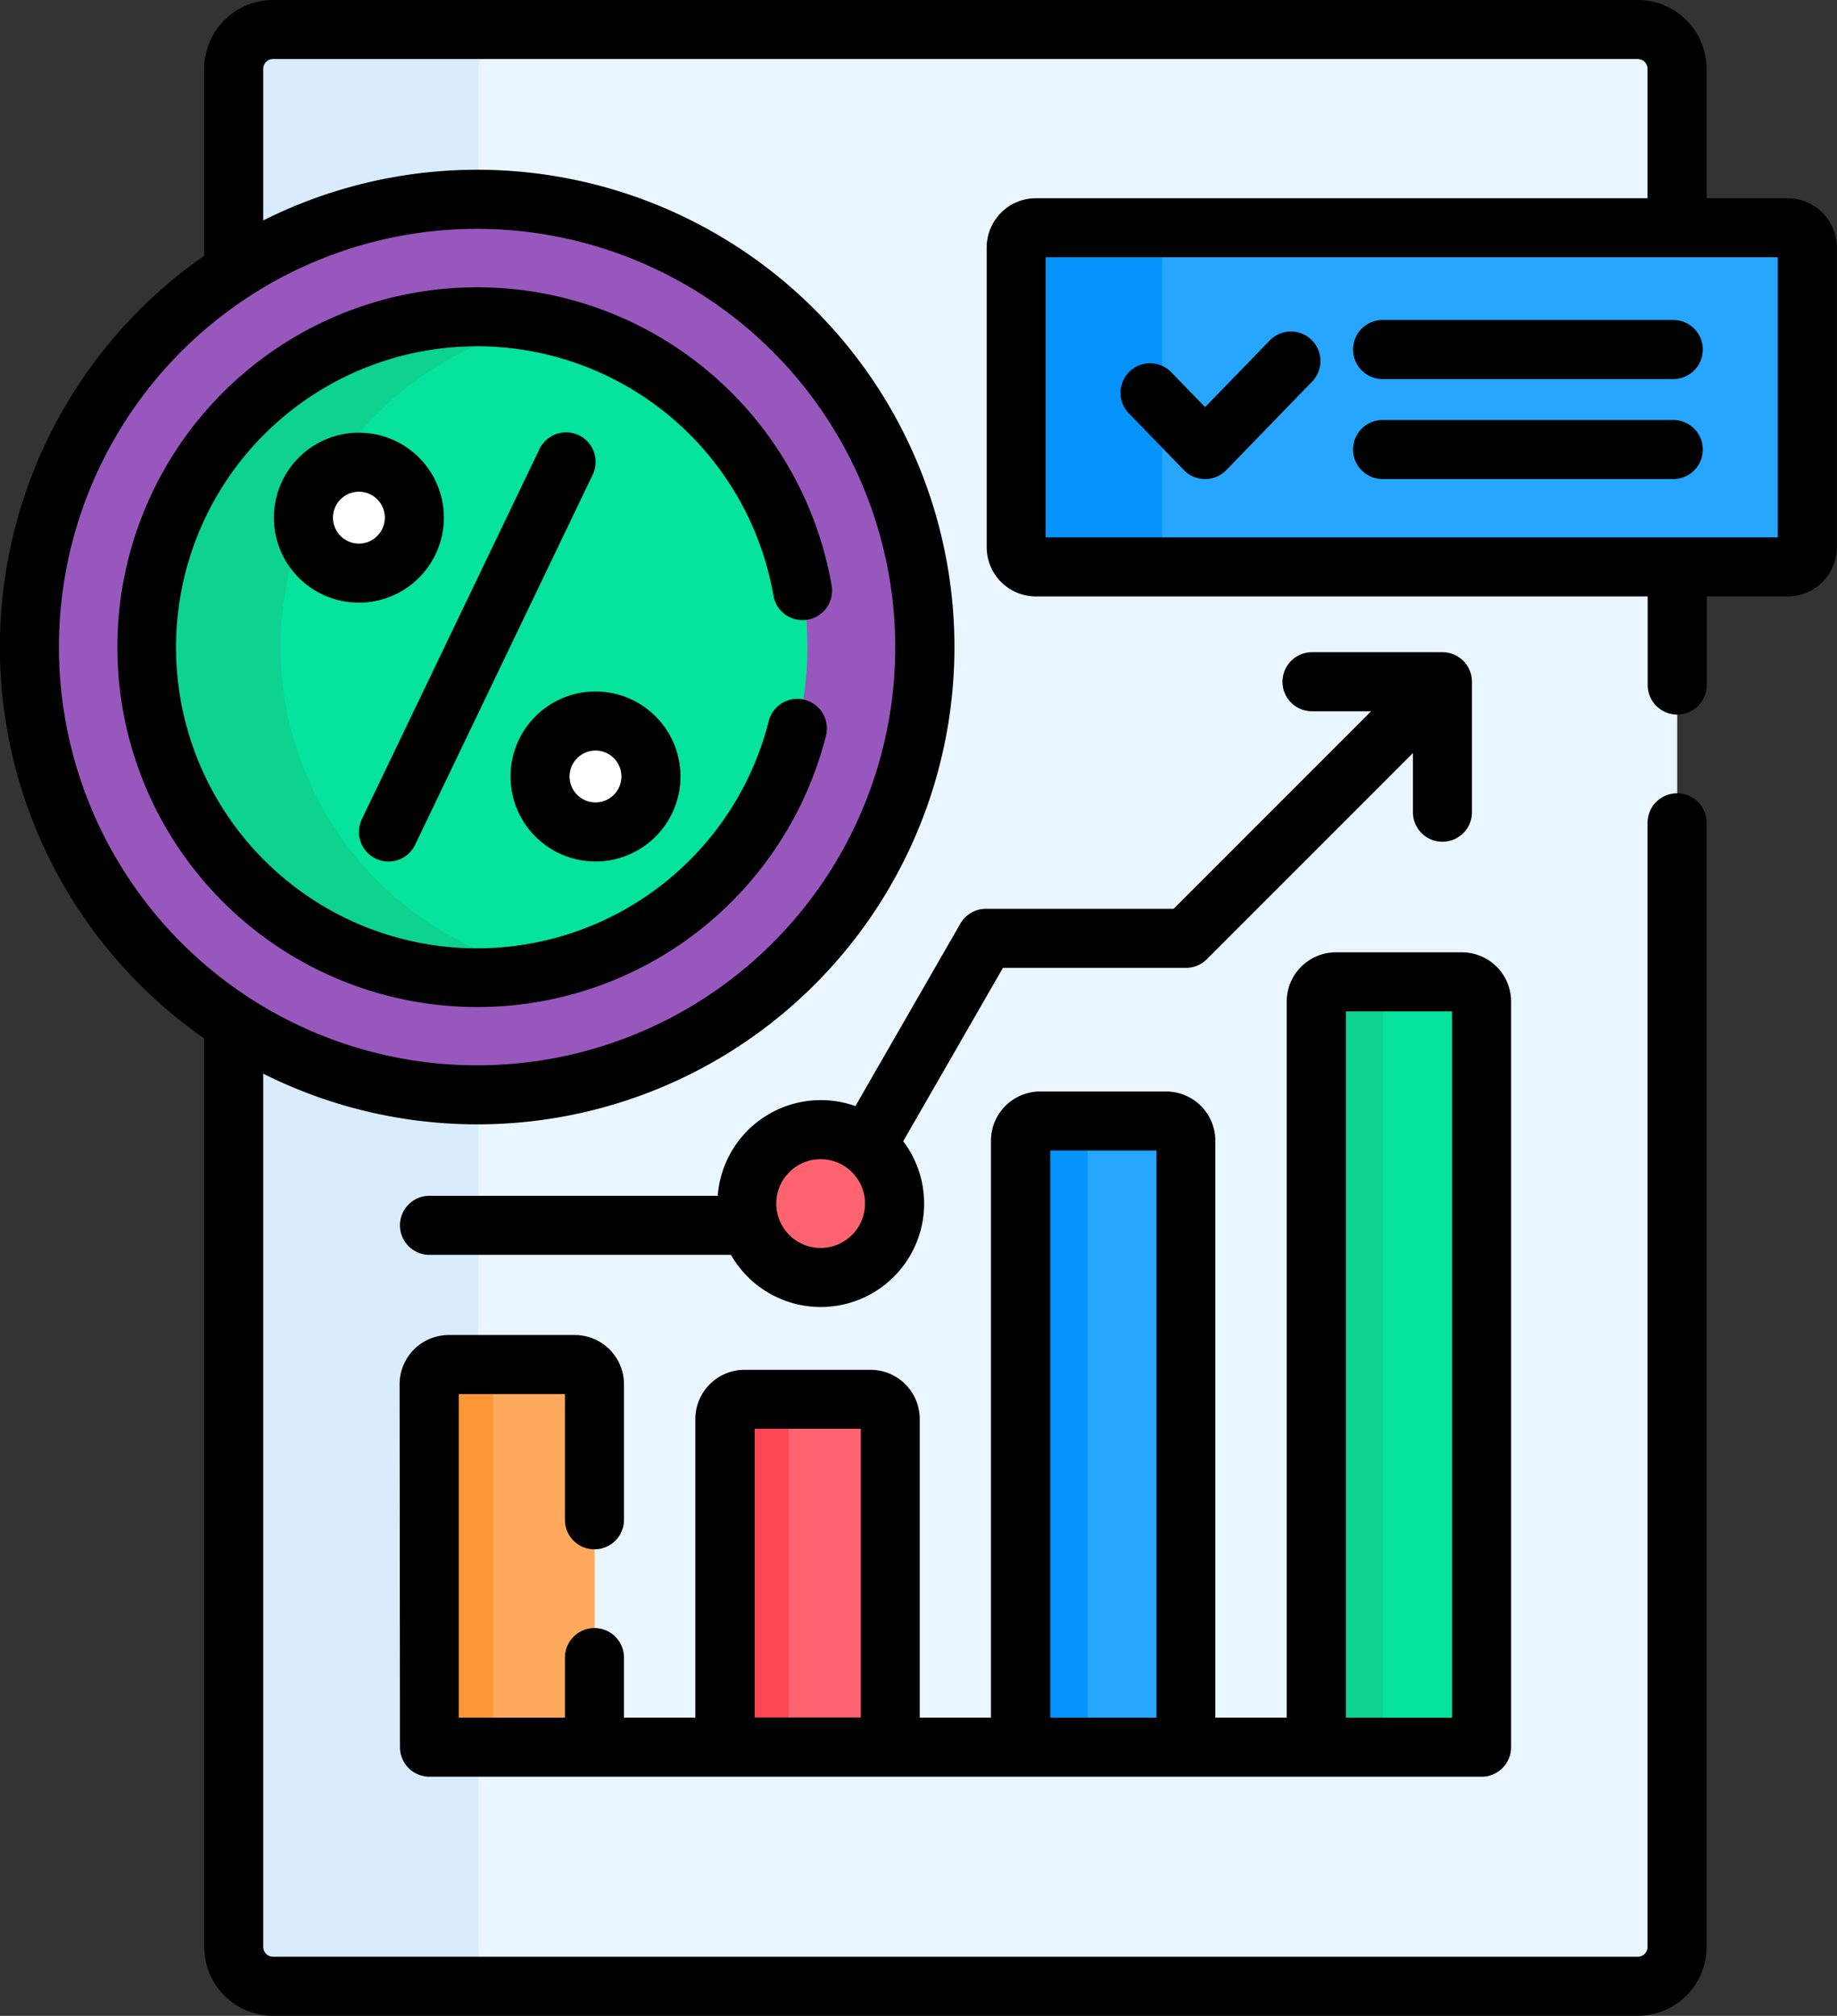 <svg xmlns="http://www.w3.org/2000/svg" width="70" height="76.798" viewBox="0 0 70 76.798">
  <rect x="0" y="0" width="70" height="76.798" fill="#333333" stroke="none"/>
  <g id="Grupo_979612" data-name="Grupo 979612" transform="translate(-320.48 -5233.109)">
    <g id="Grupo_979611" data-name="Grupo 979611" transform="translate(320.48 5233.109)">
      <path id="Trazado_654494" data-name="Trazado 654494" d="M364.5,5255.282a.75.75,0,0,1-.75-.75V5243.11a.75.75,0,0,1,.75-.75h24.437v-6.053a1.5,1.5,0,0,0-1.5-1.5h-52a1.5,1.5,0,0,0-1.5,1.5v7.708a17.06,17.06,0,1,1,0,28.641v35.2a1.5,1.5,0,0,0,1.5,1.5h52a1.5,1.5,0,0,0,1.5-1.5v-52.573Z" transform="translate(-325.025 -5233.683)" fill="#eaf6ff"/>
      <g id="Grupo_979590" data-name="Grupo 979590" transform="translate(8.911 1.125)">
        <path id="Trazado_654495" data-name="Trazado 654495" d="M343.209,5241.276h.052v-4.97a1.5,1.5,0,0,1,1.5-1.5h-9.325a1.5,1.5,0,0,0-1.5,1.5v7.708A16.984,16.984,0,0,1,343.209,5241.276Z" transform="translate(-333.936 -5234.807)" fill="#d8ecfe"/>
        <path id="Trazado_654496" data-name="Trazado 654496" d="M343.261,5327.159V5294.7h-.052a16.976,16.976,0,0,1-9.273-2.739v35.2a1.5,1.5,0,0,0,1.5,1.5h9.325a1.5,1.5,0,0,1-1.5-1.5Z" transform="translate(-333.936 -5254.111)" fill="#d8ecfe"/>
      </g>
      <g id="Grupo_979601" data-name="Grupo 979601" transform="translate(16.366 37.405)">
        <g id="Grupo_979599" data-name="Grupo 979599">
          <g id="Grupo_979591" data-name="Grupo 979591" transform="translate(0 14.579)">
            <path id="Trazado_654497" data-name="Trazado 654497" d="M351.488,5326.184h-6.3v-13.828a.75.75,0,0,1,.75-.75h4.8a.75.75,0,0,1,.75.75Z" transform="translate(-345.193 -5311.605)" fill="#fea95c"/>
          </g>
          <g id="Grupo_979592" data-name="Grupo 979592" transform="translate(0 14.579)">
            <path id="Trazado_654498" data-name="Trazado 654498" d="M348.369,5311.6h-2.426a.75.75,0,0,0-.75.75v13.828h2.426v-13.828A.75.75,0,0,1,348.369,5311.6Z" transform="translate(-345.193 -5311.605)" fill="#fe9738"/>
          </g>
          <g id="Grupo_979593" data-name="Grupo 979593" transform="translate(11.265 15.904)">
            <path id="Trazado_654499" data-name="Trazado 654499" d="M368.5,5326.859h-6.3v-12.5a.75.75,0,0,1,.75-.75h4.8a.75.75,0,0,1,.75.75Z" transform="translate(-362.203 -5313.606)" fill="#fe646f"/>
          </g>
          <g id="Grupo_979594" data-name="Grupo 979594" transform="translate(11.265 15.904)">
            <path id="Trazado_654500" data-name="Trazado 654500" d="M365.365,5313.606h-2.411a.751.751,0,0,0-.75.75v12.5h2.411v-12.5a.75.75,0,0,1,.75-.75Z" transform="translate(-362.203 -5313.606)" fill="#fd4755"/>
          </g>
          <g id="Grupo_979595" data-name="Grupo 979595" transform="translate(22.53 5.302)">
            <path id="Trazado_654501" data-name="Trazado 654501" d="M385.509,5321.452h-6.3v-23.105a.75.75,0,0,1,.75-.75h4.8a.75.75,0,0,1,.75.75Z" transform="translate(-379.214 -5297.597)" fill="#26a6fe"/>
          </g>
          <g id="Grupo_979596" data-name="Grupo 979596" transform="translate(22.53 5.302)">
            <path id="Trazado_654502" data-name="Trazado 654502" d="M382.51,5297.6h-2.546a.75.75,0,0,0-.75.75v23.105h2.546v-23.105a.749.749,0,0,1,.75-.75Z" transform="translate(-379.214 -5297.597)" fill="#0593fc"/>
          </g>
          <g id="Grupo_979597" data-name="Grupo 979597" transform="translate(33.795)">
            <path id="Trazado_654503" data-name="Trazado 654503" d="M402.519,5318.748h-6.3v-28.407a.75.75,0,0,1,.75-.75h4.8a.75.75,0,0,1,.75.75Z" transform="translate(-396.224 -5289.591)" fill="#05e39c"/>
          </g>
          <g id="Grupo_979598" data-name="Grupo 979598" transform="translate(33.795)">
            <path id="Trazado_654504" data-name="Trazado 654504" d="M399.505,5289.591h-2.53a.75.75,0,0,0-.75.75v28.407h2.53v-28.407A.75.75,0,0,1,399.505,5289.591Z" transform="translate(-396.225 -5289.591)" fill="#0ed290"/>
          </g>
        </g>
        <g id="Grupo_979600" data-name="Grupo 979600" transform="translate(12.093 5.633)">
          <circle id="Elipse_4718" data-name="Elipse 4718" cx="2.816" cy="2.816" r="2.816" fill="#fe646f"/>
        </g>
      </g>
      <g id="Grupo_979606" data-name="Grupo 979606" transform="translate(1.125 7.594)">
        <g id="Grupo_979602" data-name="Grupo 979602">
          <circle id="Elipse_4719" data-name="Elipse 4719" cx="17.059" cy="17.059" r="17.059" fill="#9857bd"/>
        </g>
        <g id="Grupo_979603" data-name="Grupo 979603" transform="translate(4.473 4.473)">
          <circle id="Elipse_4720" data-name="Elipse 4720" cx="12.586" cy="12.586" r="12.586" fill="#05e39c"/>
        </g>
        <g id="Grupo_979604" data-name="Grupo 979604" transform="translate(4.473 4.472)">
          <path id="Trazado_654505" data-name="Trazado 654505" d="M334.023,5263.916a12.608,12.608,0,0,1,10.041-12.328,12.586,12.586,0,1,0,0,24.655A12.608,12.608,0,0,1,334.023,5263.916Z" transform="translate(-328.933 -5251.329)" fill="#0ed290"/>
        </g>
        <g id="Grupo_979605" data-name="Grupo 979605" transform="translate(10.439 10.016)">
          <circle id="Elipse_4721" data-name="Elipse 4721" cx="2.113" cy="2.113" r="2.113" fill="#fff"/>
          <circle id="Elipse_4722" data-name="Elipse 4722" cx="2.113" cy="2.113" r="2.113" transform="translate(9.015 9.86)" fill="#fff"/>
        </g>
      </g>
      <g id="Grupo_979609" data-name="Grupo 979609" transform="translate(38.724 8.677)">
        <g id="Grupo_979607" data-name="Grupo 979607">
          <path id="Trazado_654506" data-name="Trazado 654506" d="M379.7,5259.134h28.65a.75.75,0,0,0,.75-.75v-11.421a.75.75,0,0,0-.75-.75H379.7a.75.75,0,0,0-.75.75v11.421A.75.75,0,0,0,379.7,5259.134Z" transform="translate(-378.955 -5246.212)" fill="#26a6fe"/>
        </g>
        <g id="Grupo_979608" data-name="Grupo 979608">
          <path id="Trazado_654507" data-name="Trazado 654507" d="M384.517,5258.384v-11.421a.75.75,0,0,1,.75-.75H379.7a.75.75,0,0,0-.75.75v11.421a.75.75,0,0,0,.75.75h5.563A.75.75,0,0,1,384.517,5258.384Z" transform="translate(-378.955 -5246.212)" fill="#0593fc"/>
        </g>
      </g>
      <g id="Grupo_979610" data-name="Grupo 979610">
        <path id="Trazado_654508" data-name="Trazado 654508" d="M365.824,5280.406a1.126,1.126,0,0,0-.975.563l-4,6.953a3.939,3.939,0,0,0-5.246,3.417H344.619a1.125,1.125,0,1,0,0,2.25h11.488a3.939,3.939,0,1,0,6.563-4.328l3.8-6.605h6.97a1.124,1.124,0,0,0,.8-.33l7.853-7.854v2.254a1.125,1.125,0,0,0,2.25,0v-4.97a1.125,1.125,0,0,0-1.125-1.125h-4.97a1.125,1.125,0,1,0,0,2.25H380.5l-7.524,7.524Zm-6.3,12.921a1.691,1.691,0,1,1,1.691-1.69A1.692,1.692,0,0,1,359.529,5293.327Z" transform="translate(-328.253 -5245.783)"/>
        <path id="Trazado_654509" data-name="Trazado 654509" d="M340.945,5277.054a13.7,13.7,0,0,0,13.29-10.338,1.125,1.125,0,0,0-2.181-.554,11.468,11.468,0,1,1,.18-4.781,1.125,1.125,0,0,0,2.217-.384,13.71,13.71,0,1,0-13.507,16.057Z" transform="translate(-322.761 -5238.689)"/>
        <path id="Trazado_654510" data-name="Trazado 654510" d="M342.718,5261.239a3.238,3.238,0,1,0-3.238,3.238A3.242,3.242,0,0,0,342.718,5261.239Zm-3.238.987a.988.988,0,1,1,.988-.987A.989.989,0,0,1,339.481,5262.227Z" transform="translate(-325.804 -5241.517)"/>
        <path id="Trazado_654511" data-name="Trazado 654511" d="M353.094,5279.366a3.238,3.238,0,1,0-3.238-3.238A3.241,3.241,0,0,0,353.094,5279.366Zm0-4.226a.988.988,0,1,1-.988.988A.989.989,0,0,1,353.094,5275.141Z" transform="translate(-330.402 -5246.546)"/>
        <path id="Trazado_654512" data-name="Trazado 654512" d="M341.773,5274.227a1.124,1.124,0,0,0,1.5-.527l6.761-14.086a1.125,1.125,0,1,0-2.028-.974l-6.761,14.086A1.125,1.125,0,0,0,341.773,5274.227Z" transform="translate(-327.456 -5241.516)"/>
        <path id="Trazado_654513" data-name="Trazado 654513" d="M388.6,5240.662h-3.089v-4.929a2.628,2.628,0,0,0-2.625-2.625h-52a2.628,2.628,0,0,0-2.625,2.625v7.119a18.168,18.168,0,0,0,0,29.818v34.61a2.628,2.628,0,0,0,2.625,2.626h52a2.628,2.628,0,0,0,2.625-2.626v-42.823a1.125,1.125,0,1,0-2.25,0v42.823a.376.376,0,0,1-.375.376h-52a.376.376,0,0,1-.375-.376v-33.267a18.184,18.184,0,1,0,0-32.506v-5.775a.376.376,0,0,1,.375-.375h52a.375.375,0,0,1,.375.375v4.929H359.954a1.877,1.877,0,0,0-1.875,1.875v11.421a1.877,1.877,0,0,0,1.875,1.875h23.312v3.375a1.125,1.125,0,1,0,2.25,0v-3.375H388.6a1.877,1.877,0,0,0,1.875-1.875v-11.421a1.877,1.877,0,0,0-1.875-1.875Zm-34.006,17.1a15.934,15.934,0,1,1-15.935-15.935,15.953,15.953,0,0,1,15.935,15.935Zm33.631-4.179h-27.9v-10.672h27.9Z" transform="translate(-320.48 -5233.109)"/>
        <path id="Trazado_654514" data-name="Trazado 654514" d="M387.378,5257.452a1.125,1.125,0,0,0,1.615,0l3.286-3.388a1.125,1.125,0,0,0-1.615-1.566l-2.478,2.555-1.275-1.314a1.125,1.125,0,1,0-1.615,1.566Z" transform="translate(-342.265 -5239.542)"/>
        <path id="Trazado_654515" data-name="Trazado 654515" d="M399.462,5259.521h11.076a1.125,1.125,0,1,0,0-2.25H399.462a1.125,1.125,0,0,0,0,2.25Z" transform="translate(-346.777 -5241.27)"/>
        <path id="Trazado_654516" data-name="Trazado 654516" d="M399.462,5253.768h11.076a1.125,1.125,0,1,0,0-2.25H399.462a1.125,1.125,0,0,0,0,2.25Z" transform="translate(-346.777 -5239.327)"/>
        <path id="Trazado_654517" data-name="Trazado 654517" d="M343.494,5318.175a1.125,1.125,0,0,0,1.125,1.125h40.09a1.125,1.125,0,0,0,1.125-1.125v-28.407a1.877,1.877,0,0,0-1.875-1.875h-4.8a1.877,1.877,0,0,0-1.875,1.875v27.282h-2.72v-21.98a1.877,1.877,0,0,0-1.875-1.875h-4.8a1.877,1.877,0,0,0-1.875,1.875v21.98H363.3v-11.378a1.877,1.877,0,0,0-1.875-1.874h-4.8a1.877,1.877,0,0,0-1.875,1.874v11.378h-2.72v-2.288a1.125,1.125,0,1,0-2.25,0v2.288h-4.046v-12.328h4.046v4.79a1.125,1.125,0,1,0,2.25,0v-5.165a1.877,1.877,0,0,0-1.875-1.875h-4.8a1.877,1.877,0,0,0-1.875,1.875Zm36.045-28.032h4.046v26.907h-4.046Zm-11.265,5.3h4.046v21.606h-4.046Zm-11.265,10.6h4.045v11h-4.045Z" transform="translate(-328.253 -5251.612)"/>
      </g>
    </g>
  </g>
</svg>
